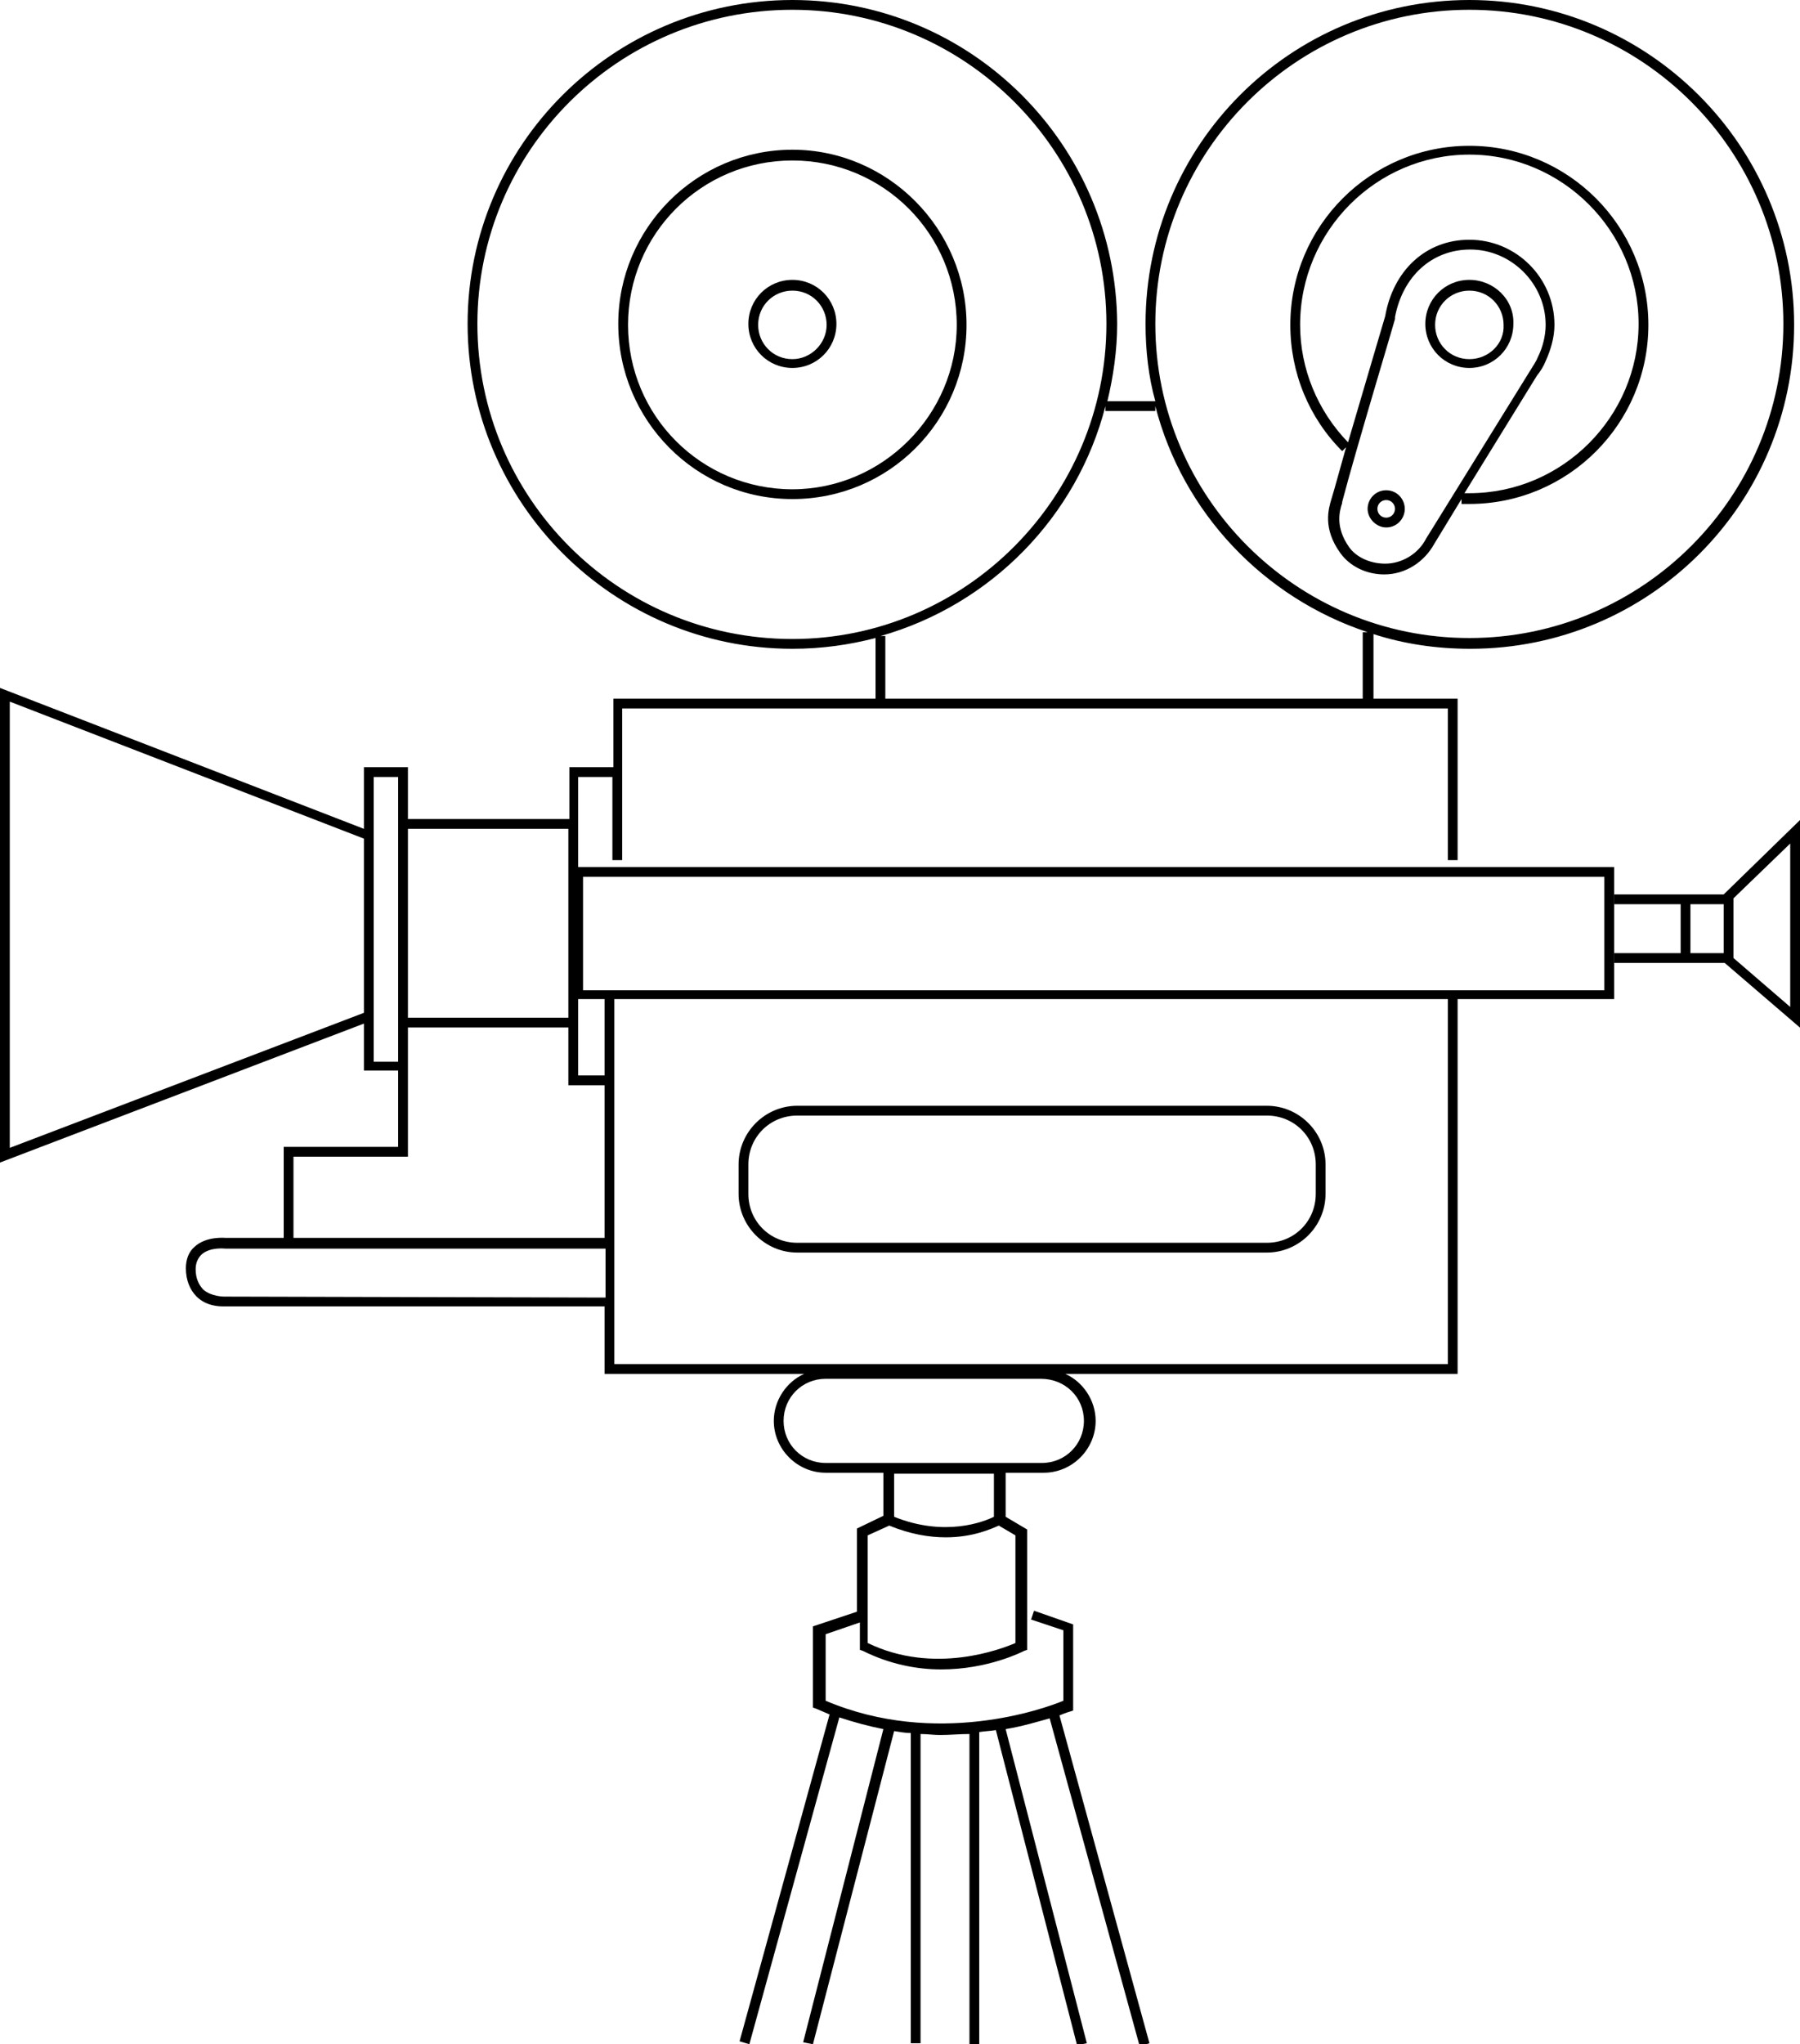 <svg
	 viewBox="0 0 184 208.9">
<path d="M150.2,28.6c-2.5,0-4.5,2-4.5,4.5c0,2.5,2,4.5,4.5,4.5c2.5,0,4.5-2,4.5-4.5C154.8,30.6,152.7,28.6,150.2,28.6z M150.2,36.7
	c-2,0-3.5-1.6-3.5-3.5c0-2,1.6-3.5,3.5-3.5c2,0,3.5,1.6,3.5,3.5C153.8,35.1,152.2,36.7,150.2,36.7z"/>
<path d="M141.7,50.1c-1.1,0-1.9,0.9-1.9,1.9s0.9,1.9,1.9,1.9c1.1,0,1.9-0.9,1.9-1.9S142.8,50.1,141.7,50.1z M141.7,52.9
	c-0.5,0-0.9-0.4-0.9-0.9s0.4-0.9,0.9-0.9s0.9,0.4,0.9,0.9S142.2,52.9,141.7,52.9z"/>
<path d="M81,15.3c-9.8,0-17.8,8-17.8,17.8S71.1,51,81,51s17.8-8,17.8-17.8S90.8,15.3,81,15.3z M81,50c-9.3,0-16.8-7.5-16.8-16.8
	c0-9.3,7.5-16.8,16.8-16.8c9.3,0,16.8,7.5,16.8,16.8C97.8,42.4,90.2,50,81,50z"/>
<path d="M137.6,45.7c-0.6,2.1-1.1,4-1.5,5.3c-0.3,1-0.9,3,0.9,5.5c1,1.4,2.7,2.2,4.5,2.2c2.2,0,4.1-1.3,5.1-3.1l0,0l2.8-4.6l0,0.5
	c0.3,0,0.5,0,0.8,0c10.1,0,18.3-8.2,18.3-18.3c0-10.1-8.2-18.3-18.3-18.3c-10.1,0-18.3,8.2-18.3,18.3c0,4.9,1.9,9.5,5.3,12.9
	L137.6,45.7z M146.3,54.2L146.3,54.2l-0.5,0.8c-0.8,1.6-2.5,2.6-4.2,2.6c-1.6,0-3-0.7-3.7-1.7c-1.4-2-1-3.6-0.7-4.5l0-0.1
	c1.3-5,5.4-18.6,5.4-18.7l0-0.1l0-0.1c0.8-4.2,3.8-6.9,7.7-6.9c4.2,0,7.7,3.5,7.7,7.7c0,1.1-0.3,2.3-0.8,3.3
	c-0.2,0.5-0.5,0.9-0.8,1.4l0,0l0,0L146.3,54.2z M150.2,15.8c9.5,0,17.3,7.8,17.3,17.3c0,9.5-7.8,17.3-17.3,17.3c-0.2,0-0.3,0-0.5,0
	l7.4-12c0.4-0.5,0.7-1,0.9-1.5c0.5-1.1,0.9-2.4,0.9-3.7c0-4.8-3.9-8.7-8.7-8.7c-4.5,0-7.8,3.2-8.6,7.8c0,0-2.1,7.1-3.8,12.9
	c-3.1-3.2-4.9-7.5-4.9-12C132.9,23.6,140.7,15.8,150.2,15.8z"/>
<path d="M81,28.6c-2.5,0-4.5,2-4.5,4.5c0,2.5,2,4.5,4.5,4.5c2.5,0,4.5-2,4.5-4.5C85.5,30.6,83.5,28.6,81,28.6z M81,36.7
	c-2,0-3.5-1.6-3.5-3.5c0-2,1.6-3.5,3.5-3.5c2,0,3.5,1.6,3.5,3.5C84.5,35.1,82.9,36.7,81,36.7z"/>
<path d="M184,83.8l-7.8,7.6H165v1h6.8v5H165v1h11.3l7.8,6.7V83.8z M172.8,92.4h3.4v5h-3.4V92.4z M183,102.9l-5.8-5v-6.1l5.8-5.6
	V102.9z"/>
<path d="M81.5,128h48c3.3,0,6-2.7,6-6v-3c0-3.3-2.7-6-6-6h-48c-3.3,0-6,2.7-6,6v3C75.5,125.3,78.2,128,81.5,128z M76.5,119
	c0-2.8,2.2-5,5-5h48c2.8,0,5,2.2,5,5v3c0,2.8-2.2,5-5,5h-48c-2.8,0-5-2.2-5-5V119z"/>
<path d="M59.1,79.4h3.5v8.5h1V72.4H148v15.5h1V71.4h-8.6v-6.6c3.1,1,6.4,1.5,9.9,1.5c18.3,0,33.1-14.8,33.1-33.1S168.5,0,150.2,0
	c-18.3,0-33.1,14.8-33.1,33.1c0,2.7,0.3,5.4,1,7.9h-4.9c0.6-2.5,1-5.2,1-7.9C114.1,14.8,99.3,0,81,0C62.7,0,47.8,14.8,47.8,33.1
	S62.7,66.3,81,66.3c3,0,5.8-0.4,8.5-1.1v6.2H62.7v7h-4.5v5.3H41.7v-5.3h-4.5v6.3L0,70.3v48.5l37.2-14.2v4.8h3.5v7.8H29v9.3l-5.9,0
	c-0.1,0-2-0.2-3.2,0.9c-0.6,0.5-0.9,1.3-0.9,2.2c0,1.2,0.4,2.2,1.1,2.9c1,1,2.4,1,2.7,1c0,0,0.1,0,0.1,0h38.9v6.9h20.4
	c-1.8,0.8-3.1,2.7-3.1,4.8c0,2.9,2.4,5.3,5.3,5.3h5.9v4.4l-2.7,1.3v8.5l-4.5,1.5v8.3l0.3,0.1c0.5,0.2,0.9,0.4,1.4,0.6l-9.2,33.4
	l1,0.3l9.2-33.4c1.5,0.5,3,0.9,4.5,1.2l-8.2,32l1,0.2l8.3-32c0.6,0.1,1.2,0.2,1.7,0.2v31.7h1v-31.6c0.7,0,1.3,0.1,2,0.1
	c1,0,2-0.1,3-0.1v31.7h1V177c0.6-0.1,1.1-0.1,1.7-0.2l8.3,32.2l1-0.2l-8.3-32.1c1.8-0.3,3.4-0.8,4.5-1.1l9.2,33.5l1-0.3l-9.2-33.5
	c0.7-0.3,1.1-0.4,1.1-0.4l0.3-0.1V166l-4-1.4l-0.3,0.9l3.3,1.1v7.2c-1.9,0.8-13,4.8-24.3,0V167l3.5-1.2v2.8l0.3,0.1
	c2.8,1.4,5.6,1.9,8,1.9c4.8,0,8.3-1.8,8.5-1.9l0.3-0.1v-12.3l-2.2-1.3v-4.5h3.9c2.9,0,5.3-2.4,5.3-5.3c0-2.1-1.3-4-3.1-4.8H149
	v-38.3h16V88.6H59.1V79.4z M150.2,1c17.7,0,32.1,14.4,32.1,32.1s-14.4,32.1-32.1,32.1s-32.1-14.4-32.1-32.1S132.5,1,150.2,1z
	 M48.8,33.1C48.8,15.4,63.2,1,81,1c17.7,0,32.1,14.4,32.1,32.1S98.7,65.3,81,65.3C63.2,65.3,48.8,50.9,48.8,33.1z M90,65
	c11.3-3.2,20.1-12.2,23-23.5V42h5.1v-0.5c2.8,10.9,11.1,19.6,21.7,23.1h-0.5v6.8H90.5V65H90z M103.8,167.9c-1.4,0.6-8.3,3.3-15.1,0
	v-11l2.2-1c2.2,0.9,4.1,1.2,5.8,1.2c2.8,0,4.7-0.9,5.4-1.2l1.7,1V167.9z M101.6,155c-1,0.5-5,2.1-10.2,0v-4.4h10.2V155z
	 M110.8,145.2c0,2.4-1.9,4.3-4.3,4.3H84.4c-2.4,0-4.3-1.9-4.3-4.3s1.9-4.3,4.3-4.3h11h11C108.9,140.9,110.8,142.8,110.8,145.2z
	 M58.1,104H41.7V84.7h16.4V104z M1,117.3V71.7l36.2,14v17.8L1,117.3z M38.2,79.4h2.5v4.3v0.5v20.4v0.5v3.4h-2.5V79.4z M30,118.2
	h11.7v-8.8v-0.5V105h16.4v5.9h3.7v15.6l-31.8,0V118.2z M22.9,132.5c0,0-1.3,0-2.1-0.7c-0.5-0.5-0.8-1.2-0.8-2.1
	c0-0.6,0.2-1.1,0.6-1.5c0.9-0.8,2.4-0.6,2.5-0.6h38.8v5L22.9,132.5z M148,139.4H62.8v-37.3H148V139.4z M59.6,89.6H164v11.6H59.6
	V89.6z M61.8,102.1v7.8h-2.7v-7.8H61.8z"/>
</svg>
